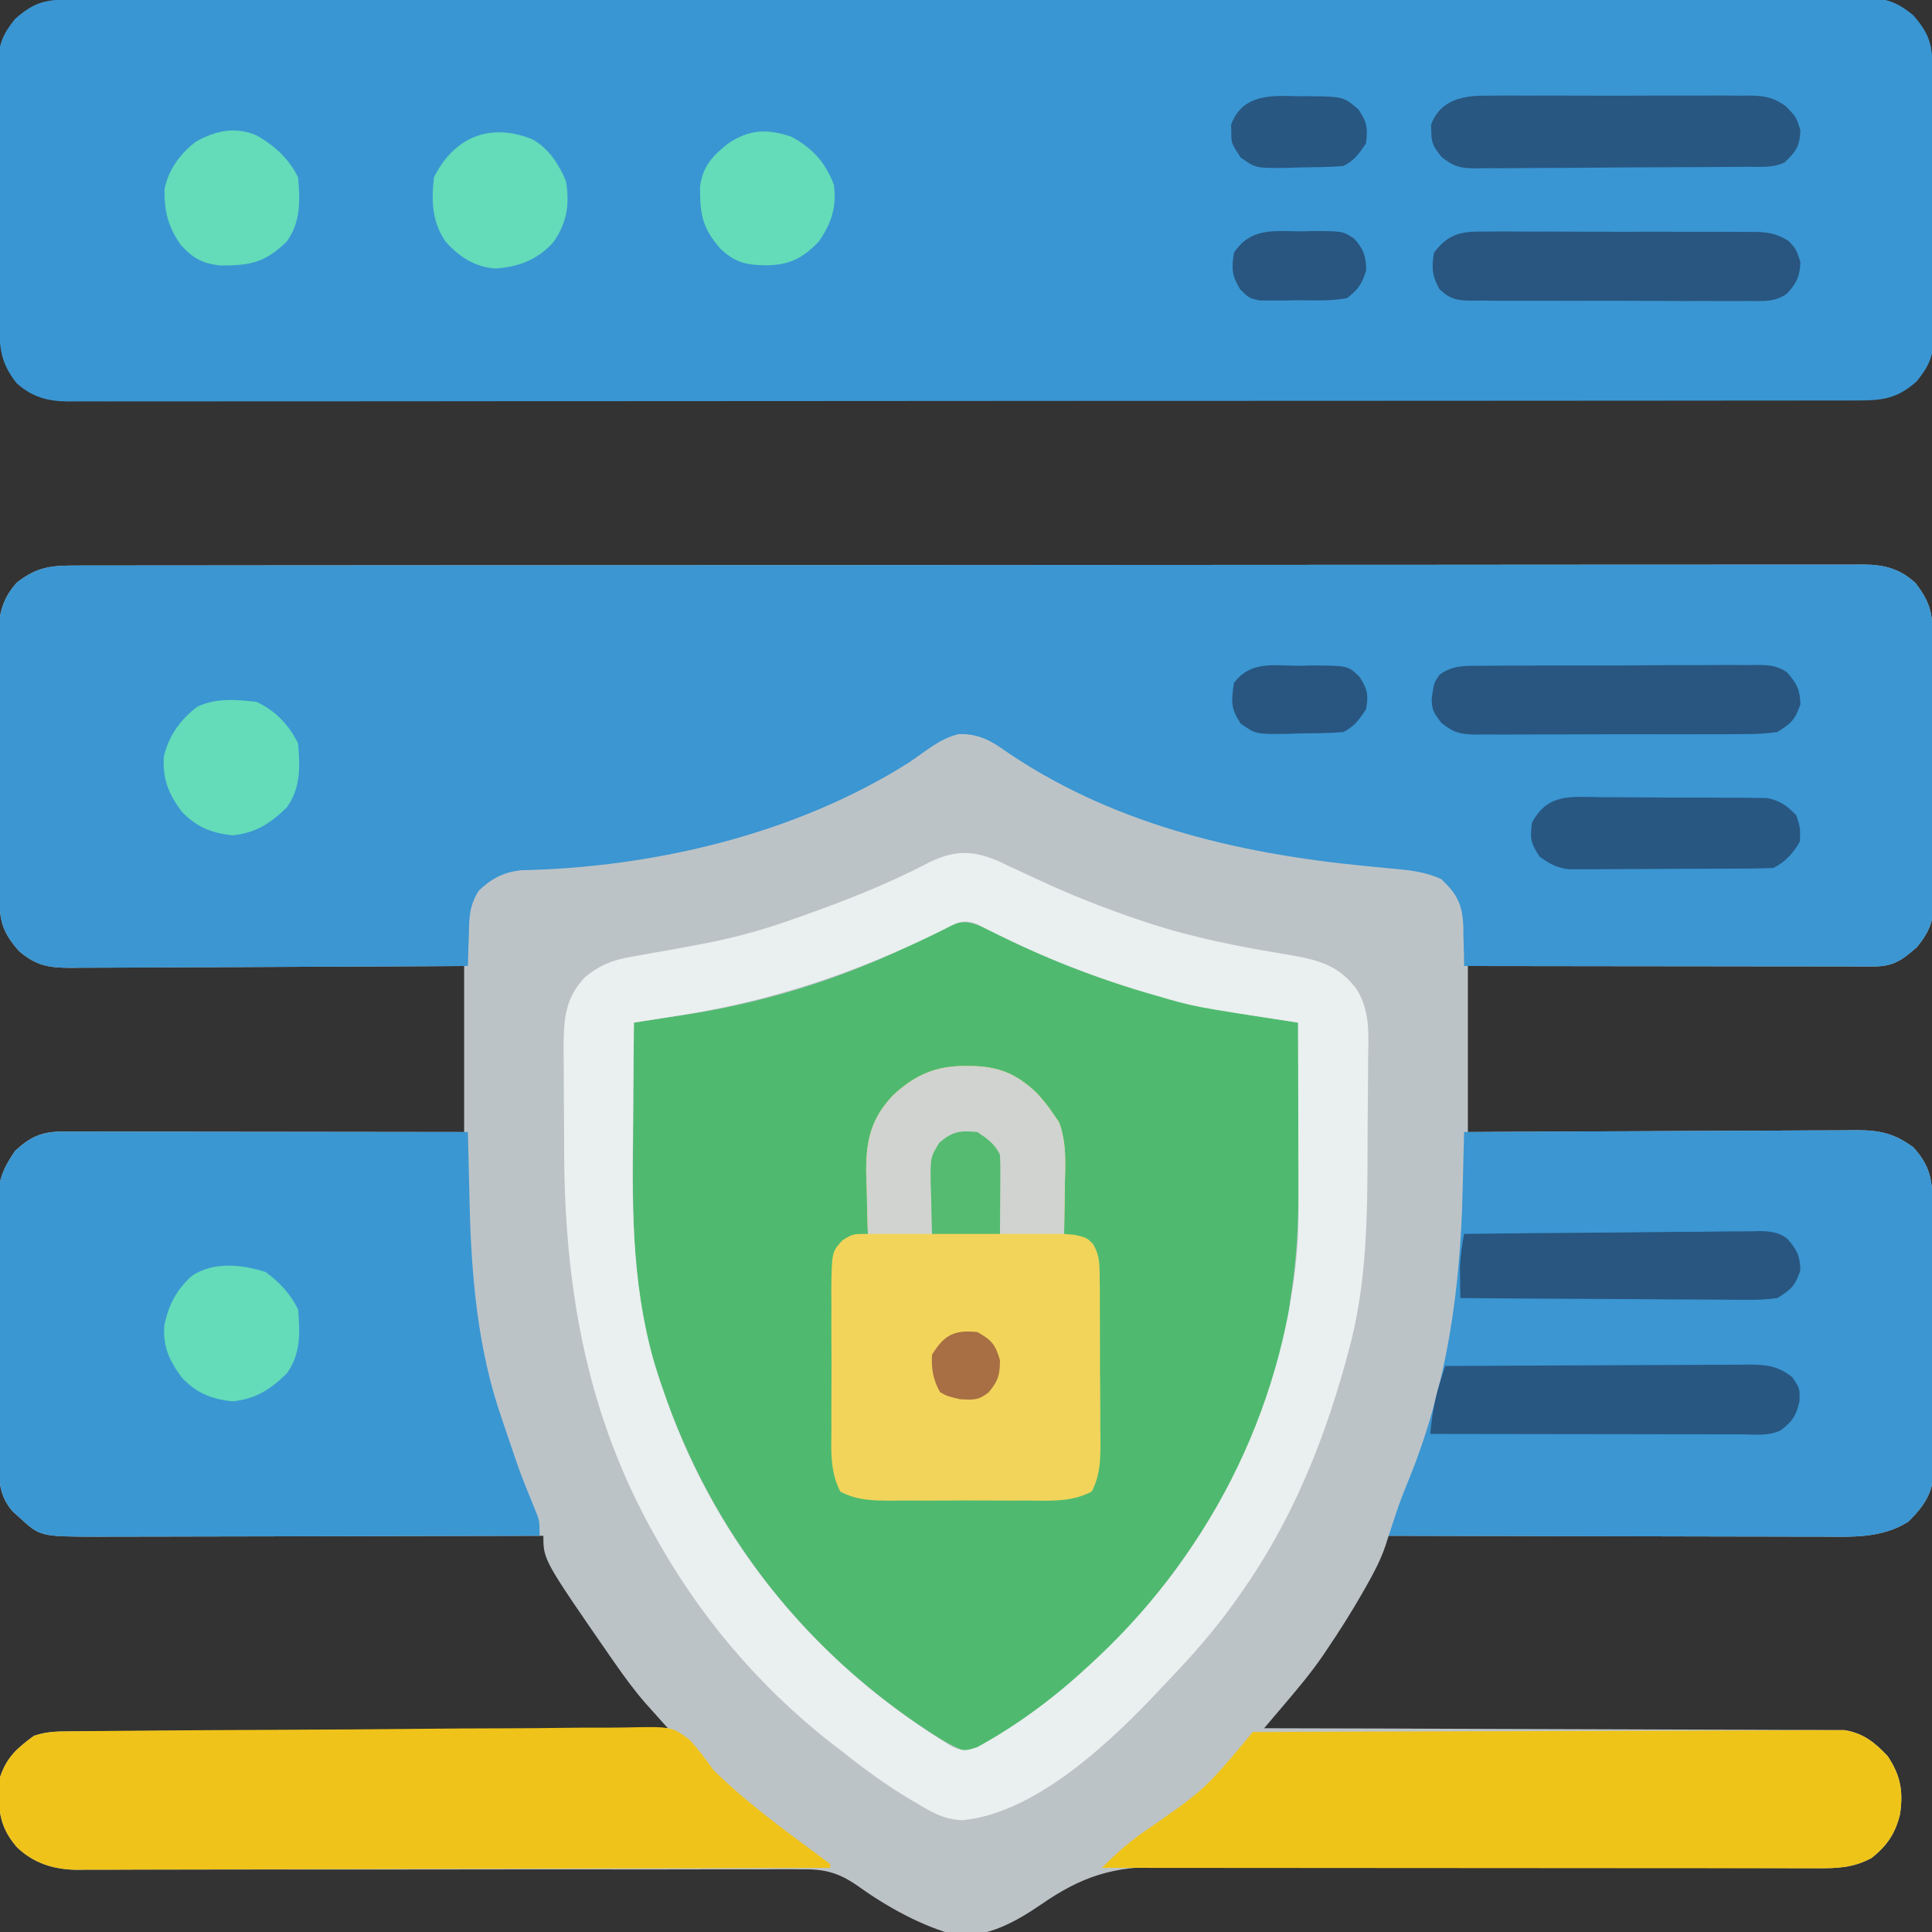 <?xml version="1.0" encoding="UTF-8"?>
<svg version="1.1" xmlns="http://www.w3.org/2000/svg" width="512" height="512">
<rect width="100%" height="100%" fill="#333333" stroke="none"/>
<path d="M0 0 C1.238 -0.003 1.238 -0.003 2.502 -0.006 C5.292 -0.012 8.083 -0.01 10.873 -0.009 C12.884 -0.012 14.896 -0.015 16.907 -0.018 C22.452 -0.026 27.998 -0.028 33.544 -0.029 C39.517 -0.03 45.491 -0.038 51.464 -0.045 C65.216 -0.059 78.968 -0.065 92.72 -0.069 C99.513 -0.072 106.307 -0.075 113.1 -0.079 C136.348 -0.092 159.596 -0.103 182.844 -0.106 C184.303 -0.106 185.763 -0.107 187.223 -0.107 C188.686 -0.107 190.149 -0.107 191.612 -0.107 C194.548 -0.108 197.484 -0.108 200.419 -0.109 C201.147 -0.109 201.875 -0.109 202.625 -0.109 C226.232 -0.113 249.839 -0.129 273.445 -0.152 C298.396 -0.177 323.346 -0.19 348.296 -0.192 C351.034 -0.192 353.771 -0.192 356.509 -0.192 C357.183 -0.192 357.857 -0.192 358.552 -0.192 C369.41 -0.193 380.268 -0.204 391.126 -0.219 C402.036 -0.233 412.945 -0.236 423.855 -0.229 C429.767 -0.225 435.68 -0.226 441.592 -0.24 C447.001 -0.252 452.41 -0.251 457.819 -0.239 C459.78 -0.237 461.74 -0.24 463.7 -0.249 C466.359 -0.26 469.017 -0.253 471.675 -0.241 C472.441 -0.248 473.208 -0.256 473.997 -0.264 C479.444 -0.21 483.633 0.897 487.671 4.667 C491.589 9.791 492.181 12.642 492.203 18.974 C492.213 20.189 492.213 20.189 492.223 21.429 C492.243 24.116 492.255 26.803 492.265 29.491 C492.269 30.408 492.273 31.326 492.277 32.271 C492.298 37.128 492.312 41.985 492.322 46.841 C492.333 51.856 492.367 56.871 492.407 61.886 C492.433 65.743 492.441 69.6 492.445 73.457 C492.45 75.305 492.461 77.153 492.48 79.002 C492.504 81.592 492.503 84.181 492.496 86.771 C492.509 87.532 492.522 88.293 492.535 89.076 C492.485 94.25 491.275 97.141 488.026 101.131 C484.07 104.617 481.777 106.258 476.534 106.252 C475.589 106.253 474.644 106.254 473.67 106.256 C472.63 106.252 471.59 106.249 470.518 106.245 C469.425 106.245 468.333 106.245 467.207 106.245 C463.582 106.245 459.956 106.237 456.331 106.229 C453.823 106.227 451.315 106.226 448.806 106.225 C442.871 106.221 436.935 106.213 430.999 106.203 C423.58 106.191 416.161 106.186 408.741 106.18 C395.503 106.17 382.265 106.152 369.026 106.131 C369.026 120.651 369.026 135.171 369.026 150.131 C372.352 150.11 375.678 150.09 379.105 150.068 C390.097 150.002 401.089 149.957 412.081 149.924 C418.746 149.903 425.41 149.875 432.074 149.83 C438.506 149.786 444.938 149.762 451.37 149.752 C453.823 149.745 456.276 149.73 458.729 149.709 C462.167 149.679 465.604 149.675 469.042 149.677 C470.561 149.656 470.561 149.656 472.111 149.634 C478.307 149.67 481.965 150.489 487.026 154.131 C491.751 159.23 492.179 163.28 492.203 169.996 C492.213 171.196 492.213 171.196 492.223 172.421 C492.243 175.071 492.255 177.72 492.265 180.37 C492.269 181.275 492.273 182.181 492.277 183.114 C492.298 187.906 492.312 192.698 492.322 197.49 C492.333 202.436 492.367 207.382 492.407 212.329 C492.433 216.135 492.441 219.941 492.445 223.748 C492.45 225.571 492.461 227.394 492.48 229.217 C492.504 231.772 492.503 234.325 492.496 236.879 C492.509 237.629 492.522 238.378 492.535 239.151 C492.472 245.494 490.157 249 485.776 253.381 C478.668 257.905 470.593 257.409 462.46 257.358 C461.22 257.359 459.98 257.359 458.703 257.359 C455.325 257.358 451.948 257.348 448.57 257.334 C445.032 257.322 441.494 257.321 437.956 257.318 C431.266 257.312 424.576 257.296 417.887 257.275 C410.266 257.253 402.646 257.242 395.026 257.232 C379.359 257.211 363.693 257.176 348.026 257.131 C347.733 258.049 347.44 258.966 347.137 259.911 C345.836 263.683 344.054 267.052 342.089 270.506 C341.499 271.545 341.499 271.545 340.897 272.605 C337.993 277.632 334.912 282.516 331.651 287.319 C331.254 287.91 330.857 288.502 330.448 289.111 C327.335 293.598 323.866 297.742 320.329 301.894 C319.818 302.495 319.308 303.096 318.782 303.716 C317.531 305.189 316.279 306.66 315.026 308.131 C316.232 308.134 316.232 308.134 317.462 308.136 C337.017 308.173 356.571 308.232 376.126 308.315 C385.583 308.355 395.039 308.388 404.496 308.402 C412.739 308.415 420.981 308.442 429.224 308.486 C433.588 308.509 437.952 308.524 442.316 308.523 C446.425 308.523 450.534 308.54 454.643 308.573 C456.149 308.581 457.656 308.583 459.163 308.577 C461.224 308.571 463.284 308.589 465.344 308.612 C466.497 308.616 467.649 308.62 468.836 308.624 C473.791 309.412 476.884 311.926 480.276 315.506 C483.708 320.654 484.444 324.862 483.561 330.889 C482.356 335.941 480.151 339.241 476.026 342.506 C471.036 345.209 466.747 345.266 461.143 345.222 C460.343 345.22 459.543 345.218 458.719 345.216 C456.035 345.208 453.35 345.193 450.666 345.178 C448.743 345.171 446.819 345.165 444.895 345.159 C440.748 345.147 436.601 345.132 432.454 345.117 C425.884 345.094 419.313 345.088 412.743 345.087 C411.078 345.087 411.078 345.087 409.379 345.087 C404.799 345.086 400.219 345.086 395.639 345.087 C382.654 345.086 369.669 345.07 356.684 345.005 C346.366 344.953 336.049 344.937 325.732 344.962 C320.277 344.974 314.824 344.968 309.37 344.919 C304.227 344.874 299.086 344.876 293.943 344.912 C292.069 344.917 290.194 344.906 288.319 344.875 C275.136 344.674 266.647 347.378 255.807 354.92 C249.107 359.48 241.939 363.449 233.64 363.053 C224.49 360.719 214.979 355.425 207.326 349.905 C202.197 346.336 198.441 345.412 192.26 345.519 C191.413 345.514 190.567 345.508 189.695 345.502 C186.877 345.49 184.061 345.513 181.243 345.535 C179.216 345.534 177.188 345.529 175.16 345.523 C170.803 345.514 166.447 345.521 162.089 345.54 C155.198 345.569 148.306 345.561 141.414 345.548 C128.028 345.527 114.643 345.543 101.258 345.563 C84.22 345.589 67.182 345.601 50.144 345.573 C43.295 345.564 36.446 345.574 29.598 345.599 C25.335 345.612 21.073 345.607 16.81 345.599 C14.836 345.598 12.863 345.605 10.889 345.618 C8.19 345.636 5.492 345.629 2.793 345.617 C2.016 345.628 1.24 345.639 0.44 345.651 C-5.674 345.581 -11.063 343.951 -15.541 339.613 C-20.639 333.635 -20.514 328.771 -19.974 321.131 C-18.24 315.833 -15.362 313.331 -10.974 310.131 C-7.566 308.995 -4.944 308.992 -1.349 308.973 C-0.673 308.968 0.004 308.963 0.701 308.958 C2.972 308.943 5.242 308.935 7.513 308.926 C9.139 308.917 10.765 308.907 12.392 308.896 C16.811 308.869 21.23 308.848 25.649 308.828 C30.265 308.806 34.882 308.779 39.498 308.752 C48.242 308.702 56.986 308.657 65.731 308.614 C75.684 308.565 85.638 308.51 95.592 308.454 C116.07 308.341 136.548 308.234 157.026 308.131 C156.213 307.227 156.213 307.227 155.384 306.303 C154.669 305.504 153.954 304.705 153.217 303.881 C152.51 303.093 151.803 302.304 151.075 301.491 C148.206 298.187 145.65 294.719 143.151 291.131 C142.647 290.413 142.143 289.695 141.624 288.954 C124.026 263.504 124.026 263.504 124.026 257.131 C123.379 257.133 122.732 257.135 122.065 257.137 C106.298 257.181 90.532 257.214 74.765 257.235 C67.14 257.245 59.515 257.259 51.89 257.282 C45.242 257.302 38.594 257.315 31.946 257.32 C28.428 257.322 24.91 257.328 21.392 257.343 C17.459 257.359 13.526 257.359 9.593 257.358 C7.855 257.369 7.855 257.369 6.081 257.38 C-9.343 257.341 -9.343 257.341 -14.849 252.256 C-15.403 251.764 -15.957 251.272 -16.528 250.764 C-20.221 246.592 -20.271 242.555 -20.264 237.169 C-20.271 236.37 -20.278 235.571 -20.285 234.748 C-20.304 232.109 -20.307 229.47 -20.31 226.831 C-20.316 224.992 -20.323 223.154 -20.33 221.315 C-20.342 217.461 -20.345 213.607 -20.344 209.753 C-20.344 204.823 -20.371 199.894 -20.406 194.965 C-20.428 191.167 -20.432 187.369 -20.431 183.571 C-20.433 181.754 -20.442 179.937 -20.458 178.121 C-20.477 175.574 -20.472 173.028 -20.46 170.482 C-20.471 169.737 -20.482 168.992 -20.494 168.225 C-20.427 162.661 -19.029 159.617 -15.974 155.131 C-11.909 151.365 -8.896 150.005 -3.399 150.011 C-2.461 150.01 -1.523 150.008 -0.556 150.007 C0.985 150.012 0.985 150.012 2.556 150.018 C4.181 150.018 4.181 150.018 5.838 150.017 C9.426 150.018 13.013 150.026 16.601 150.034 C19.085 150.036 21.569 150.037 24.054 150.038 C29.929 150.041 35.804 150.049 41.68 150.059 C49.025 150.072 56.37 150.077 63.716 150.083 C76.819 150.093 89.923 150.111 103.026 150.131 C103.026 135.611 103.026 121.091 103.026 106.131 C97.984 106.163 97.984 106.163 92.84 106.195 C81.736 106.261 70.632 106.305 59.528 106.339 C52.796 106.359 46.063 106.387 39.331 106.433 C32.834 106.477 26.337 106.501 19.84 106.511 C17.361 106.518 14.882 106.533 12.403 106.554 C8.931 106.583 5.46 106.587 1.989 106.586 C0.45 106.607 0.45 106.607 -1.119 106.629 C-7.077 106.595 -10.427 106.079 -14.974 102.131 C-19.456 97.043 -20.125 94.014 -20.135 87.38 C-20.142 86.18 -20.142 86.18 -20.15 84.956 C-20.164 82.301 -20.171 79.646 -20.177 76.991 C-20.183 75.147 -20.188 73.304 -20.194 71.46 C-20.205 67.589 -20.21 63.719 -20.214 59.849 C-20.219 54.894 -20.243 49.94 -20.272 44.986 C-20.291 41.175 -20.296 37.365 -20.297 33.554 C-20.3 31.728 -20.308 29.902 -20.321 28.076 C-20.339 25.517 -20.337 22.959 -20.33 20.4 C-20.339 19.649 -20.349 18.897 -20.358 18.123 C-20.315 12.69 -19.179 8.55 -15.474 4.487 C-10.219 0.395 -6.464 -0.015 0 0 Z " fill="#BCC3C7" transform="translate(19.974,149.869)"/>
<path d="M0 0 C0.828 -0.002 1.656 -0.005 2.509 -0.007 C5.313 -0.014 8.117 -0.013 10.921 -0.013 C12.939 -0.016 14.958 -0.02 16.976 -0.024 C22.547 -0.034 28.118 -0.038 33.688 -0.04 C39.687 -0.044 45.686 -0.054 51.685 -0.063 C65.498 -0.082 79.311 -0.092 93.123 -0.1 C99.947 -0.104 106.77 -0.11 113.593 -0.115 C136.94 -0.133 160.288 -0.148 183.636 -0.155 C185.102 -0.156 186.568 -0.156 188.034 -0.157 C189.125 -0.157 189.125 -0.157 190.238 -0.157 C193.922 -0.159 197.606 -0.16 201.29 -0.161 C202.387 -0.161 202.387 -0.161 203.506 -0.162 C227.216 -0.17 250.927 -0.193 274.637 -0.226 C299.694 -0.26 324.752 -0.28 349.809 -0.283 C352.558 -0.283 355.308 -0.284 358.058 -0.284 C359.073 -0.284 359.073 -0.284 360.109 -0.285 C371.015 -0.287 381.921 -0.303 392.826 -0.323 C403.784 -0.343 414.742 -0.348 425.699 -0.339 C431.638 -0.335 437.577 -0.337 443.516 -0.356 C448.949 -0.374 454.382 -0.373 459.815 -0.357 C461.784 -0.355 463.753 -0.359 465.722 -0.371 C468.393 -0.386 471.062 -0.377 473.733 -0.361 C474.503 -0.371 475.273 -0.381 476.066 -0.392 C481.231 -0.325 484.132 0.89 488.118 4.134 C492.622 9.247 493.272 12.311 493.295 18.977 C493.305 20.192 493.305 20.192 493.315 21.431 C493.335 24.119 493.346 26.806 493.356 29.494 C493.361 30.411 493.365 31.328 493.369 32.274 C493.39 37.13 493.404 41.987 493.413 46.844 C493.424 51.859 493.459 56.874 493.498 61.888 C493.525 65.745 493.533 69.602 493.537 73.46 C493.541 75.308 493.553 77.156 493.572 79.005 C493.596 81.595 493.595 84.184 493.588 86.774 C493.601 87.535 493.614 88.295 493.627 89.079 C493.576 94.253 492.363 97.141 489.118 101.134 C483.905 105.839 479.949 106.281 473.144 106.266 C471.906 106.269 471.906 106.269 470.643 106.272 C467.852 106.278 465.062 106.276 462.271 106.275 C460.26 106.277 458.249 106.28 456.238 106.284 C450.692 106.292 445.147 106.294 439.601 106.294 C433.627 106.296 427.654 106.304 421.68 106.31 C407.928 106.325 394.177 106.331 380.425 106.335 C373.631 106.337 366.838 106.341 360.044 106.345 C336.797 106.358 313.549 106.368 290.301 106.372 C288.841 106.372 287.381 106.372 285.922 106.372 C284.458 106.373 282.995 106.373 281.532 106.373 C278.596 106.374 275.661 106.374 272.725 106.374 C271.997 106.375 271.27 106.375 270.52 106.375 C246.913 106.378 223.306 106.394 199.699 106.418 C174.749 106.442 149.799 106.456 124.849 106.457 C122.111 106.457 119.373 106.458 116.635 106.458 C115.961 106.458 115.287 106.458 114.593 106.458 C103.734 106.459 92.876 106.47 82.018 106.485 C71.109 106.499 60.199 106.502 49.29 106.494 C43.377 106.49 37.465 106.491 31.552 106.505 C26.143 106.518 20.734 106.517 15.325 106.505 C13.365 106.503 11.405 106.506 9.444 106.515 C6.786 106.526 4.128 106.518 1.469 106.506 C0.703 106.514 -0.063 106.521 -0.853 106.529 C-6.299 106.476 -10.452 105.35 -14.526 101.634 C-18.582 96.425 -19.036 92.681 -19.059 86.27 C-19.065 85.469 -19.072 84.669 -19.079 83.844 C-19.098 81.195 -19.11 78.545 -19.12 75.896 C-19.124 74.99 -19.128 74.085 -19.132 73.152 C-19.153 68.36 -19.168 63.568 -19.177 58.776 C-19.188 53.83 -19.222 48.883 -19.262 43.937 C-19.288 40.131 -19.297 36.324 -19.3 32.518 C-19.305 30.695 -19.317 28.871 -19.335 27.048 C-19.36 24.494 -19.359 21.941 -19.352 19.387 C-19.365 18.637 -19.377 17.887 -19.391 17.115 C-19.34 11.973 -18.104 9.102 -14.882 5.134 C-9.745 0.609 -6.694 -0.013 0 0 Z " fill="#3A96D2" transform="translate(18.882,-0.134)"/>
<path d="M0 0 C1.238 -0.003 1.238 -0.003 2.502 -0.006 C5.292 -0.012 8.083 -0.01 10.873 -0.009 C12.884 -0.012 14.896 -0.015 16.907 -0.018 C22.452 -0.026 27.998 -0.028 33.544 -0.029 C39.517 -0.03 45.491 -0.038 51.464 -0.045 C65.216 -0.059 78.968 -0.065 92.72 -0.069 C99.513 -0.072 106.307 -0.075 113.1 -0.079 C136.348 -0.092 159.596 -0.103 182.844 -0.106 C184.303 -0.106 185.763 -0.107 187.223 -0.107 C188.686 -0.107 190.149 -0.107 191.612 -0.107 C194.548 -0.108 197.484 -0.108 200.419 -0.109 C201.147 -0.109 201.875 -0.109 202.625 -0.109 C226.232 -0.113 249.839 -0.129 273.445 -0.152 C298.396 -0.177 323.346 -0.19 348.296 -0.192 C351.034 -0.192 353.771 -0.192 356.509 -0.192 C357.183 -0.192 357.857 -0.192 358.552 -0.192 C369.41 -0.193 380.268 -0.204 391.126 -0.219 C402.036 -0.233 412.945 -0.236 423.855 -0.229 C429.767 -0.225 435.68 -0.226 441.592 -0.24 C447.001 -0.252 452.41 -0.251 457.819 -0.239 C459.78 -0.237 461.74 -0.24 463.7 -0.249 C466.359 -0.26 469.017 -0.253 471.675 -0.241 C472.441 -0.248 473.208 -0.256 473.997 -0.264 C479.444 -0.21 483.633 0.897 487.671 4.667 C491.589 9.791 492.181 12.642 492.203 18.974 C492.213 20.189 492.213 20.189 492.223 21.429 C492.243 24.116 492.255 26.803 492.265 29.491 C492.269 30.408 492.273 31.326 492.277 32.271 C492.298 37.128 492.312 41.985 492.322 46.841 C492.333 51.856 492.367 56.871 492.407 61.886 C492.433 65.743 492.441 69.6 492.445 73.457 C492.45 75.305 492.461 77.153 492.48 79.002 C492.504 81.592 492.503 84.181 492.496 86.771 C492.509 87.532 492.522 88.293 492.535 89.076 C492.485 94.25 491.275 97.141 488.026 101.131 C484.052 104.632 481.761 106.258 476.496 106.252 C475.542 106.253 474.589 106.254 473.606 106.256 C472.032 106.25 472.032 106.25 470.426 106.245 C469.324 106.245 468.221 106.245 467.085 106.245 C463.428 106.245 459.77 106.237 456.112 106.229 C453.582 106.227 451.051 106.226 448.52 106.225 C442.532 106.221 436.543 106.213 430.554 106.203 C423.737 106.192 416.919 106.187 410.102 106.182 C396.077 106.171 382.052 106.154 368.026 106.131 C368.012 104.974 367.998 103.816 367.983 102.624 C367.936 101.085 367.888 99.545 367.839 98.006 C367.833 97.246 367.827 96.485 367.821 95.702 C367.595 89.859 366.253 87.199 362.026 83.131 C357.637 81.09 353.272 80.707 348.479 80.272 C346.992 80.129 345.505 79.984 344.019 79.839 C343.245 79.765 342.471 79.691 341.674 79.615 C307.347 76.269 273.569 68.212 245.003 48.135 C241.489 45.77 238.433 44.591 234.155 44.663 C229.244 45.744 225.132 49.363 221.026 52.131 C190.938 71.187 153.348 80.041 117.944 80.76 C113.341 81.346 110.222 82.976 106.894 86.192 C104.383 90.143 104.361 93.353 104.276 97.944 C104.247 98.732 104.217 99.52 104.186 100.333 C104.116 102.265 104.069 104.198 104.026 106.131 C89.397 106.225 74.767 106.295 60.137 106.339 C53.344 106.359 46.551 106.387 39.758 106.433 C33.203 106.477 26.648 106.501 20.092 106.511 C17.591 106.518 15.089 106.533 12.588 106.554 C9.085 106.583 5.583 106.587 2.081 106.586 C1.045 106.6 0.01 106.614 -1.056 106.629 C-7.035 106.595 -10.414 106.1 -14.974 102.131 C-19.456 97.043 -20.125 94.014 -20.135 87.38 C-20.142 86.18 -20.142 86.18 -20.15 84.956 C-20.164 82.301 -20.171 79.646 -20.177 76.991 C-20.183 75.147 -20.188 73.304 -20.194 71.46 C-20.205 67.589 -20.21 63.719 -20.214 59.849 C-20.219 54.894 -20.243 49.94 -20.272 44.986 C-20.291 41.175 -20.296 37.365 -20.297 33.554 C-20.3 31.728 -20.308 29.902 -20.321 28.076 C-20.339 25.517 -20.337 22.959 -20.33 20.4 C-20.339 19.649 -20.349 18.897 -20.358 18.123 C-20.315 12.69 -19.179 8.55 -15.474 4.487 C-10.219 0.395 -6.464 -0.015 0 0 Z " fill="#3B96D2" transform="translate(19.974,149.869)"/>
<path d="M0 0 C1.748 0.824 1.748 0.824 3.531 1.664 C4.165 1.978 4.799 2.291 5.453 2.614 C26.294 12.906 48.179 19.593 71.105 23.141 C72.828 23.412 72.828 23.412 74.586 23.688 C77.39 24.128 80.195 24.566 83 25 C83.051 32.825 83.086 40.649 83.11 48.474 C83.119 51.129 83.133 53.785 83.151 56.44 C83.241 70.456 83.296 84.148 81 98 C80.767 99.895 80.538 101.791 80.312 103.688 C76.268 126.679 65.468 149.131 52 168 C51.575 168.6 51.151 169.199 50.713 169.817 C39.856 184.925 26.266 198.382 11 209 C10.395 209.428 9.789 209.857 9.166 210.298 C7.291 211.616 5.4 212.907 3.5 214.188 C2.924 214.587 2.348 214.987 1.755 215.398 C-0.738 217.022 -2.493 218.004 -5.504 217.98 C-8.73 216.713 -11.561 215.031 -14.438 213.125 C-15.049 212.723 -15.66 212.321 -16.29 211.906 C-50.434 189.088 -74.466 156.723 -86.812 117.625 C-87.091 116.766 -87.369 115.906 -87.655 115.021 C-93.435 95.781 -93.4 76.241 -93.206 56.349 C-93.175 52.802 -93.161 49.255 -93.146 45.707 C-93.115 38.805 -93.064 31.902 -93 25 C-92.299 24.893 -91.597 24.786 -90.875 24.676 C-87.638 24.18 -84.403 23.676 -81.168 23.172 C-79.514 22.92 -79.514 22.92 -77.826 22.664 C-55.2 19.113 -32.338 11.472 -12.164 0.618 C-7.373 -1.839 -5.068 -2.534 0 0 Z " fill="#4FBA6F" transform="translate(261,246)"/>
<path d="M0 0 C14.482 -0.094 28.964 -0.164 43.446 -0.207 C50.171 -0.228 56.896 -0.256 63.62 -0.302 C70.111 -0.345 76.601 -0.369 83.091 -0.38 C85.567 -0.387 88.043 -0.401 90.518 -0.423 C93.987 -0.452 97.455 -0.456 100.924 -0.454 C101.946 -0.468 102.968 -0.483 104.021 -0.498 C110.241 -0.462 113.922 0.338 119 4 C123.725 9.098 124.153 13.148 124.177 19.865 C124.184 20.665 124.19 21.465 124.197 22.29 C124.217 24.939 124.228 27.589 124.238 30.238 C124.242 31.144 124.246 32.049 124.251 32.982 C124.271 37.774 124.286 42.566 124.295 47.358 C124.306 52.305 124.341 57.251 124.38 62.197 C124.406 66.004 124.415 69.81 124.418 73.616 C124.423 75.44 124.435 77.263 124.453 79.086 C124.478 81.64 124.477 84.193 124.47 86.747 C124.489 87.872 124.489 87.872 124.509 89.02 C124.446 95.363 122.131 98.869 117.75 103.25 C110.642 107.773 102.566 107.278 94.434 107.227 C93.194 107.227 91.954 107.228 90.676 107.228 C87.299 107.227 83.921 107.217 80.544 107.203 C77.006 107.19 73.468 107.189 69.93 107.187 C63.24 107.181 56.55 107.164 49.86 107.144 C42.24 107.122 34.62 107.111 26.999 107.101 C11.333 107.08 -4.334 107.045 -20 107 C-19.536 105.587 -19.07 104.174 -18.603 102.761 C-18.344 101.975 -18.084 101.188 -17.817 100.377 C-16.811 97.45 -15.668 94.593 -14.501 91.727 C-4.553 67.148 -0.991 41.928 -0.391 15.535 C-0.351 14.016 -0.311 12.496 -0.27 10.977 C-0.173 7.318 -0.084 3.659 0 0 Z " fill="#3B96D2" transform="translate(388,300)"/>
<path d="M0 0 C0.947 -0.001 1.893 -0.003 2.868 -0.004 C3.905 -0.001 4.941 0.003 6.009 0.007 C7.102 0.007 8.195 0.006 9.321 0.006 C12.941 0.007 16.56 0.015 20.18 0.023 C22.687 0.024 25.194 0.026 27.701 0.027 C33.629 0.03 39.558 0.038 45.486 0.048 C52.898 0.061 60.31 0.066 67.721 0.071 C80.943 0.082 94.165 0.099 107.387 0.12 C107.408 1.07 107.429 2.02 107.45 2.999 C107.531 6.603 107.622 10.206 107.715 13.809 C107.754 15.354 107.79 16.899 107.823 18.443 C108.248 37.874 109.922 57.668 116.387 76.12 C116.956 77.796 117.523 79.472 118.09 81.148 C121.296 90.674 121.296 90.674 125.102 99.968 C126.387 103.12 126.387 103.12 126.387 107.12 C110.097 107.167 93.807 107.202 77.517 107.224 C69.952 107.234 62.388 107.248 54.824 107.271 C48.229 107.291 41.633 107.304 35.038 107.308 C31.548 107.311 28.058 107.317 24.568 107.332 C20.666 107.348 16.764 107.348 12.862 107.347 C11.712 107.354 10.563 107.362 9.379 107.369 C-5.982 107.33 -5.982 107.33 -11.488 102.245 C-12.042 101.753 -12.596 101.26 -13.167 100.753 C-16.86 96.581 -16.91 92.544 -16.903 87.158 C-16.91 86.359 -16.917 85.56 -16.924 84.737 C-16.943 82.098 -16.947 79.459 -16.949 76.819 C-16.955 74.981 -16.962 73.143 -16.969 71.304 C-16.981 67.45 -16.985 63.596 -16.983 59.742 C-16.983 54.812 -17.01 49.883 -17.045 44.953 C-17.067 41.156 -17.071 37.358 -17.07 33.56 C-17.072 31.743 -17.081 29.926 -17.097 28.109 C-17.116 25.563 -17.111 23.017 -17.099 20.471 C-17.11 19.726 -17.121 18.981 -17.133 18.214 C-17.066 12.649 -15.668 9.605 -12.613 5.12 C-8.534 1.34 -5.515 -0.006 0 0 Z " fill="#3B97D2" transform="translate(16.613,299.88)"/>
<path d="M0 0 C0.746 0.358 1.492 0.717 2.26 1.086 C3.87 1.827 5.479 2.568 7.089 3.308 C7.876 3.676 8.663 4.043 9.473 4.422 C18.274 8.531 27.123 12.056 36.323 15.148 C37.17 15.434 38.016 15.719 38.889 16.014 C51.107 20.031 63.48 22.427 76.159 24.478 C83.888 25.823 89.523 27.154 94.319 33.75 C97.844 39.553 97.359 45.567 97.257 52.172 C97.252 53.507 97.25 54.843 97.25 56.178 C97.243 58.974 97.221 61.769 97.185 64.565 C97.14 68.092 97.125 71.619 97.121 75.147 C97.093 93.685 96.984 112.042 91.948 130.023 C91.683 130.994 91.419 131.964 91.146 132.964 C85.152 154.526 76.651 175.098 63.698 193.461 C62.98 194.483 62.262 195.505 61.522 196.558 C56.511 203.456 51.011 209.812 45.126 215.965 C44.183 216.953 43.245 217.946 42.313 218.945 C29.46 232.695 9.344 251.968 -10.193 253.832 C-14.847 253.698 -18.137 251.902 -22.052 249.523 C-22.744 249.117 -23.437 248.711 -24.15 248.293 C-30.561 244.459 -36.469 240.127 -42.302 235.461 C-43.582 234.486 -43.582 234.486 -44.888 233.492 C-64.414 218.246 -80.452 199.173 -92.302 177.461 C-92.646 176.834 -92.989 176.207 -93.344 175.561 C-110.553 143.734 -115.87 110.383 -115.803 74.62 C-115.797 70.915 -115.828 67.211 -115.868 63.506 C-115.894 60.615 -115.897 57.724 -115.893 54.833 C-115.896 52.81 -115.92 50.787 -115.945 48.764 C-115.89 41.449 -115.501 35.922 -110.302 30.461 C-106.21 27.055 -102.739 25.825 -97.532 24.933 C-96.24 24.702 -94.948 24.47 -93.617 24.231 C-92.943 24.116 -92.269 24.001 -91.574 23.882 C-88.052 23.276 -84.541 22.614 -81.029 21.953 C-80.344 21.824 -79.659 21.696 -78.953 21.563 C-71.185 20.088 -63.755 18.079 -56.302 15.461 C-55.405 15.148 -54.508 14.835 -53.584 14.512 C-41.889 10.382 -30.458 5.952 -19.453 0.204 C-12.353 -3.39 -7.21 -3.318 0 0 Z M-16.013 18.204 C-38.189 29.175 -60.971 36.81 -85.4 40.597 C-86.549 40.778 -87.698 40.959 -88.882 41.146 C-91.688 41.587 -94.495 42.025 -97.302 42.461 C-97.396 49.999 -97.467 57.538 -97.509 65.077 C-97.53 68.581 -97.558 72.085 -97.604 75.588 C-97.885 97.486 -97.086 119.069 -89.552 139.898 C-89.208 140.885 -88.863 141.872 -88.509 142.888 C-74.676 181.611 -47.995 213.335 -12.755 234.449 C-9.899 235.627 -9.157 235.403 -6.302 234.461 C4.769 228.391 14.49 221.061 23.698 212.461 C24.316 211.887 24.933 211.313 25.57 210.722 C56.535 181.653 75.884 141.974 78.698 99.461 C78.821 94.945 78.815 90.434 78.796 85.918 C78.794 84.668 78.793 83.419 78.791 82.131 C78.787 78.848 78.778 75.565 78.767 72.282 C78.756 68.917 78.752 65.551 78.747 62.185 C78.736 55.61 78.719 49.036 78.698 42.461 C78.006 42.356 77.314 42.251 76.601 42.143 C51.027 38.24 51.027 38.24 41.198 35.336 C40.192 35.046 39.187 34.757 38.15 34.459 C22.936 29.923 8.186 23.922 -5.893 16.6 C-10.072 14.624 -12.019 16.227 -16.013 18.204 Z " fill="#EAEFEF" transform="translate(265.302,228.539)"/>
<path d="M0 0 C0.682 -0.008 1.364 -0.016 2.067 -0.024 C4.359 -0.049 6.65 -0.067 8.941 -0.085 C10.582 -0.101 12.223 -0.117 13.864 -0.134 C28.848 -0.278 43.832 -0.354 58.815 -0.413 C69.889 -0.457 80.961 -0.534 92.034 -0.654 C99.822 -0.736 107.61 -0.779 115.4 -0.794 C120.05 -0.804 124.699 -0.831 129.349 -0.9 C133.728 -0.965 138.104 -0.981 142.483 -0.962 C144.086 -0.963 145.688 -0.981 147.29 -1.018 C159.383 -1.282 159.383 -1.282 164.205 2.372 C166.462 4.874 168.383 7.437 170.322 10.188 C178.745 18.539 188.725 25.839 198.259 32.875 C199.775 34.02 199.775 34.02 201.322 35.188 C201.322 35.518 201.322 35.848 201.322 36.188 C174.601 36.281 147.88 36.352 121.159 36.395 C108.752 36.415 96.345 36.444 83.938 36.489 C73.124 36.529 62.31 36.555 51.495 36.564 C45.77 36.569 40.044 36.581 34.318 36.61 C28.927 36.638 23.536 36.646 18.145 36.64 C16.169 36.641 14.192 36.649 12.215 36.664 C9.511 36.684 6.808 36.679 4.104 36.669 C3.326 36.68 2.548 36.692 1.746 36.704 C-4.373 36.637 -9.763 35.012 -14.245 30.669 C-19.344 24.691 -19.219 19.827 -18.678 12.188 C-16.944 6.889 -14.066 4.387 -9.678 1.188 C-6.262 0.049 -3.604 0.036 0 0 Z " fill="#EFC319" transform="translate(18.678,458.812)"/>
<path d="M0 0 C1.058 0.009 1.058 0.009 2.138 0.017 C9.326 0.263 13.821 2.297 18.953 7.18 C20.53 8.902 21.895 10.554 23.188 12.5 C23.733 13.288 24.278 14.075 24.84 14.887 C26.926 20.48 26.5 25.963 26.375 31.875 C26.355 33.695 26.355 33.695 26.334 35.551 C26.299 38.534 26.249 41.517 26.188 44.5 C27.116 44.583 28.044 44.665 29 44.75 C32.188 45.5 32.188 45.5 33.86 47.179 C35.526 50.092 35.58 52.034 35.607 55.383 C35.631 57.16 35.631 57.16 35.656 58.973 C35.656 60.249 35.656 61.525 35.656 62.84 C35.668 64.811 35.668 64.811 35.679 66.822 C35.693 69.602 35.694 72.382 35.688 75.162 C35.683 78.718 35.713 82.272 35.754 85.828 C35.786 89.227 35.781 92.627 35.781 96.027 C35.798 97.301 35.814 98.575 35.831 99.888 C35.793 104.779 35.745 108.416 33.49 112.801 C28.095 115.577 22.729 115.212 16.75 115.164 C14.781 115.171 14.781 115.171 12.772 115.179 C9.998 115.186 7.224 115.175 4.45 115.152 C0.902 115.123 -2.644 115.14 -6.192 115.17 C-9.586 115.192 -12.98 115.176 -16.375 115.164 C-18.281 115.179 -18.281 115.179 -20.226 115.195 C-25.106 115.13 -28.74 115.053 -33.111 112.798 C-35.893 107.406 -35.524 102.04 -35.477 96.062 C-35.481 94.75 -35.486 93.437 -35.491 92.084 C-35.498 89.31 -35.488 86.537 -35.464 83.763 C-35.436 80.215 -35.452 76.669 -35.482 73.121 C-35.505 69.726 -35.489 66.332 -35.477 62.938 C-35.487 61.667 -35.497 60.396 -35.507 59.086 C-35.377 49.295 -35.377 49.295 -32.521 46.16 C-29.812 44.5 -29.812 44.5 -25.812 44.5 C-25.839 43.76 -25.865 43.019 -25.892 42.256 C-25.997 38.858 -26.061 35.461 -26.125 32.062 C-26.188 30.315 -26.188 30.315 -26.252 28.533 C-26.372 19.997 -25.072 13.902 -19.027 7.655 C-13.371 2.417 -7.771 -0.073 0 0 Z " fill="#F2D45B" transform="translate(255.812,282.5)"/>
<path d="M0 0 C20.758 -0.093 41.515 -0.164 62.273 -0.207 C71.912 -0.228 81.55 -0.256 91.188 -0.302 C99.589 -0.342 107.989 -0.367 116.39 -0.376 C120.838 -0.382 125.286 -0.394 129.734 -0.423 C133.922 -0.45 138.109 -0.458 142.297 -0.452 C143.833 -0.454 145.369 -0.461 146.905 -0.477 C149.005 -0.497 151.104 -0.492 153.204 -0.481 C154.966 -0.487 154.966 -0.487 156.763 -0.492 C161.758 0.267 164.836 2.771 168.25 6.375 C171.682 11.522 172.418 15.731 171.535 21.758 C170.329 26.81 168.124 30.11 164 33.375 C158.996 36.086 154.66 36.142 149.04 36.12 C148.232 36.121 147.424 36.122 146.592 36.123 C143.882 36.124 141.172 36.119 138.462 36.114 C136.52 36.113 134.579 36.113 132.638 36.114 C127.363 36.114 122.089 36.108 116.814 36.101 C111.304 36.095 105.793 36.095 100.282 36.093 C89.845 36.09 79.409 36.082 68.972 36.072 C57.09 36.061 45.209 36.055 33.327 36.05 C8.885 36.04 -15.558 36.022 -40 36 C-36.681 32.629 -33.403 29.702 -29.562 26.938 C-12.72 15.298 -12.72 15.298 0 0 Z " fill="#EFC419" transform="translate(332,459)"/>
<path d="M0 0 C11.257 -0.07 22.514 -0.123 33.771 -0.155 C38.998 -0.171 44.225 -0.192 49.452 -0.226 C54.497 -0.259 59.541 -0.277 64.586 -0.285 C66.51 -0.29 68.435 -0.301 70.359 -0.317 C73.055 -0.339 75.75 -0.342 78.446 -0.341 C79.242 -0.351 80.037 -0.362 80.857 -0.373 C85.422 -0.348 88.396 0.127 92 3 C94 6 94 6 93.875 9.438 C92.93 13.284 92.06 14.589 89 17 C85.705 18.648 82.041 18.129 78.419 18.114 C77.532 18.114 76.644 18.114 75.729 18.114 C72.785 18.113 69.842 18.105 66.898 18.098 C64.861 18.096 62.824 18.094 60.786 18.093 C55.417 18.09 50.048 18.08 44.679 18.069 C39.202 18.058 33.726 18.054 28.25 18.049 C17.5 18.038 6.75 18.021 -4 18 C-3.485 13.32 -2.875 8.999 -1.438 4.5 C-1.168 3.644 -0.899 2.788 -0.621 1.906 C-0.314 0.963 -0.314 0.963 0 0 Z " fill="#285782" transform="translate(383,362)"/>
<path d="M0 0 C0.811 -0.009 1.621 -0.018 2.456 -0.027 C5.122 -0.048 7.787 -0.034 10.453 -0.017 C12.313 -0.02 14.174 -0.025 16.034 -0.032 C19.928 -0.039 23.821 -0.028 27.715 -0.005 C32.699 0.024 37.681 0.007 42.664 -0.023 C46.504 -0.041 50.344 -0.035 54.184 -0.022 C56.021 -0.019 57.859 -0.023 59.696 -0.035 C62.267 -0.047 64.835 -0.028 67.406 0 C68.538 -0.015 68.538 -0.015 69.693 -0.031 C73.562 0.047 76.141 0.606 79.151 2.969 C81.703 5.647 81.703 5.647 82.828 9.147 C82.677 13.374 81.694 14.741 78.703 17.647 C75.541 19.228 72.135 18.821 68.661 18.84 C67.414 18.852 67.414 18.852 66.143 18.865 C63.385 18.889 60.628 18.906 57.871 18.92 C56.93 18.926 55.99 18.931 55.02 18.937 C50.042 18.963 45.063 18.983 40.084 18.997 C34.939 19.014 29.794 19.059 24.649 19.109 C20.695 19.143 16.741 19.155 12.787 19.16 C10.891 19.167 8.994 19.182 7.097 19.206 C4.442 19.238 1.789 19.238 -0.866 19.23 C-1.65 19.247 -2.433 19.263 -3.239 19.28 C-7.297 19.234 -9.08 18.822 -12.28 16.239 C-14.219 13.746 -15.003 12.737 -14.984 9.647 C-15.009 9.008 -15.033 8.368 -15.059 7.709 C-12.559 0.942 -6.404 -0.086 0 0 Z " fill="#285782" transform="translate(394.297,25.353)"/>
<path d="M0 0 C1.276 -0.015 1.276 -0.015 2.578 -0.031 C5.39 -0.059 8.2 -0.057 11.012 -0.052 C12.967 -0.06 14.923 -0.069 16.878 -0.078 C20.976 -0.093 25.074 -0.093 29.172 -0.082 C34.423 -0.07 39.672 -0.104 44.922 -0.151 C48.96 -0.18 52.998 -0.182 57.036 -0.176 C58.972 -0.177 60.908 -0.187 62.843 -0.207 C65.552 -0.232 68.257 -0.219 70.965 -0.195 C72.163 -0.218 72.163 -0.218 73.385 -0.242 C76.342 -0.186 78.786 -0.036 81.183 1.807 C83.753 4.689 84.538 6.282 84.672 10.174 C83.301 14.286 82.211 15.288 78.547 17.549 C75.625 17.942 73.082 18.107 70.164 18.083 C69.333 18.091 68.501 18.1 67.645 18.109 C64.903 18.132 62.163 18.125 59.422 18.116 C57.513 18.121 55.604 18.127 53.695 18.135 C49.697 18.145 45.699 18.14 41.701 18.126 C36.58 18.109 31.459 18.132 26.338 18.167 C22.397 18.189 18.456 18.188 14.514 18.179 C12.626 18.179 10.738 18.186 8.85 18.2 C6.209 18.218 3.571 18.203 0.93 18.18 C0.152 18.192 -0.627 18.204 -1.429 18.216 C-5.469 18.145 -7.251 17.712 -10.438 15.141 C-12.418 12.595 -13.122 11.636 -13.015 8.487 C-12.453 4.549 -12.453 4.549 -10.946 2.338 C-7.429 -0.185 -4.171 -0.026 0 0 Z " fill="#285680" transform="translate(392.453,176.451)"/>
<path d="M0 0 C0.832 -0.007 1.663 -0.014 2.52 -0.022 C5.261 -0.039 8.001 -0.019 10.742 0.002 C12.651 0.001 14.56 -0.001 16.469 -0.005 C20.467 -0.008 24.465 0.007 28.463 0.034 C33.584 0.068 38.705 0.062 43.827 0.044 C47.768 0.033 51.709 0.042 55.65 0.057 C57.538 0.062 59.426 0.062 61.315 0.055 C63.955 0.05 66.594 0.07 69.234 0.098 C70.013 0.091 70.791 0.085 71.593 0.078 C75.249 0.142 77.433 0.517 80.571 2.454 C82.617 4.631 82.617 4.631 83.742 8.006 C83.608 11.898 82.823 13.49 80.253 16.372 C77.211 18.713 73.696 18.454 70.035 18.392 C69.182 18.401 68.33 18.409 67.451 18.419 C64.64 18.44 61.831 18.418 59.02 18.393 C57.063 18.394 55.107 18.398 53.151 18.403 C49.054 18.407 44.958 18.391 40.862 18.358 C35.61 18.319 30.36 18.328 25.108 18.353 C21.07 18.367 17.032 18.357 12.994 18.339 C11.058 18.333 9.121 18.335 7.185 18.343 C4.479 18.351 1.775 18.327 -0.93 18.294 C-1.731 18.302 -2.531 18.311 -3.356 18.32 C-7.222 18.239 -9.002 17.986 -11.876 15.308 C-13.881 11.746 -14.03 9.66 -13.383 5.631 C-9.53 0.498 -6.103 -0.092 0 0 Z " fill="#285680" transform="translate(393.383,61.369)"/>
<path d="M0 0 C1.058 0.009 1.058 0.009 2.138 0.017 C9.326 0.263 13.821 2.297 18.953 7.18 C20.53 8.902 21.895 10.554 23.188 12.5 C23.733 13.288 24.278 14.075 24.84 14.887 C26.926 20.48 26.5 25.963 26.375 31.875 C26.355 33.695 26.355 33.695 26.334 35.551 C26.299 38.534 26.245 41.517 26.188 44.5 C20.578 44.5 14.967 44.5 9.188 44.5 C9.173 43.042 9.159 41.584 9.145 40.082 C9.098 38.159 9.049 36.236 9 34.312 C8.994 33.353 8.988 32.393 8.982 31.404 C8.835 26.669 8.74 24.234 5.824 20.363 C3.297 18.315 3.297 18.315 0.188 17.875 C-4.006 18.749 -5.231 20.073 -7.812 23.5 C-8.561 27.101 -8.603 30.643 -8.625 34.312 C-8.65 35.292 -8.675 36.271 -8.701 37.279 C-8.76 39.686 -8.789 42.093 -8.812 44.5 C-14.422 44.5 -20.032 44.5 -25.812 44.5 C-25.948 40.353 -26.047 36.211 -26.125 32.062 C-26.188 30.315 -26.188 30.315 -26.252 28.533 C-26.372 19.997 -25.072 13.902 -19.027 7.655 C-13.371 2.417 -7.771 -0.073 0 0 Z " fill="#D0D3CF" transform="translate(255.812,282.5)"/>
<path d="M0 0 C10.866 -0.139 21.731 -0.246 32.598 -0.311 C37.643 -0.342 42.689 -0.385 47.734 -0.453 C52.604 -0.518 57.472 -0.554 62.342 -0.569 C64.2 -0.58 66.058 -0.602 67.915 -0.634 C70.518 -0.678 73.118 -0.684 75.721 -0.681 C76.489 -0.703 77.256 -0.724 78.047 -0.747 C80.939 -0.713 83.283 -0.556 85.617 1.254 C88.191 4.142 88.99 5.724 89.125 9.625 C87.755 13.734 86.662 14.742 83 17 C80.107 17.367 77.606 17.508 74.721 17.454 C73.491 17.455 73.491 17.455 72.236 17.456 C69.536 17.453 66.837 17.422 64.137 17.391 C62.261 17.383 60.384 17.377 58.508 17.373 C53.578 17.358 48.648 17.319 43.717 17.275 C38.683 17.234 33.649 17.215 28.615 17.195 C18.743 17.152 8.872 17.084 -1 17 C-1.027 15.292 -1.047 13.583 -1.062 11.875 C-1.074 10.924 -1.086 9.972 -1.098 8.992 C-0.997 5.914 -0.57 3.023 0 0 Z " fill="#285680" transform="translate(388,327)"/>
<path d="M0 0 C1.313 -0.001 2.626 -0.002 3.978 -0.003 C6.753 -0.003 9.526 0.018 12.3 0.054 C15.848 0.1 19.394 0.101 22.942 0.087 C26.336 0.079 29.73 0.103 33.125 0.125 C35.031 0.122 35.031 0.122 36.976 0.119 C38.161 0.139 39.346 0.158 40.566 0.177 C41.606 0.186 42.646 0.196 43.717 0.205 C47.31 0.864 48.988 2.174 51.562 4.727 C52.688 8.102 52.688 8.102 52.562 11.727 C50.839 14.755 48.722 17.147 45.562 18.727 C43.771 18.833 41.977 18.875 40.182 18.888 C39.057 18.897 37.933 18.907 36.774 18.917 C34.942 18.923 34.942 18.923 33.074 18.93 C31.198 18.938 31.198 18.938 29.285 18.947 C26.634 18.956 23.984 18.963 21.333 18.967 C17.944 18.972 14.555 18.996 11.165 19.025 C7.927 19.048 4.688 19.05 1.449 19.055 C0.234 19.067 -0.98 19.079 -2.232 19.092 C-3.366 19.089 -4.5 19.086 -5.669 19.083 C-6.665 19.087 -7.66 19.09 -8.686 19.094 C-11.952 18.658 -13.795 17.67 -16.438 15.727 C-18.798 12.185 -19.01 10.899 -18.438 6.727 C-14.245 -1.109 -8.188 -0.119 0 0 Z " fill="#285782" transform="translate(424.438,211.273)"/>
<path d="M0 0 C4.304 2.432 6.954 6.566 8.859 11.051 C9.866 17.278 9.109 22.22 5.402 27.359 C1.221 31.943 -3.734 33.782 -9.871 34.211 C-15.329 33.826 -19.508 31.071 -23.078 27.051 C-26.673 21.821 -26.849 16.271 -26.141 10.051 C-20.731 -0.769 -11.093 -4.536 0 0 Z " fill="#64DBB9" transform="translate(141.141,36.949)"/>
<path d="M0 0 C5.034 2.384 8.5 6 11 11 C11.528 17.212 11.744 22.758 8 28 C3.472 32.331 -0.093 34.671 -6.312 35.375 C-11.941 34.803 -15.884 33.205 -19.84 29.082 C-23.344 24.424 -24.965 20.355 -24.59 14.496 C-23.293 9.008 -20.176 4.63 -15.695 1.273 C-10.697 -1.088 -5.398 -0.612 0 0 Z " fill="#64DBB9" transform="translate(68,186)"/>
<path d="M0 0 C4.777 2.796 8.349 6.025 10.859 11.047 C11.387 17.259 11.603 22.805 7.859 28.047 C2.093 33.691 -1.931 34.456 -9.863 34.395 C-14.448 33.908 -17.074 32.428 -20.141 29.047 C-23.53 24.415 -24.64 20.03 -24.543 14.27 C-23.603 9.079 -20.377 4.763 -16.242 1.59 C-10.986 -1.35 -5.635 -2.509 0 0 Z " fill="#64DBB9" transform="translate(68.141,35.953)"/>
<path d="M0 0 C3.669 2.684 6.507 5.763 8.562 9.875 C9.09 16.087 9.307 21.633 5.562 26.875 C1.035 31.206 -2.53 33.546 -8.75 34.25 C-14.384 33.677 -18.351 32.09 -22.277 27.922 C-25.595 23.457 -27.327 19.684 -26.887 14.074 C-25.796 8.733 -23.575 4.476 -19.438 0.875 C-13.649 -2.826 -6.269 -2.052 0 0 Z " fill="#64DBB9" transform="translate(70.438,337.125)"/>
<path d="M0 0 C5.669 3.044 9.084 6.783 11.375 12.812 C12.141 18.72 10.688 22.995 7.375 27.812 C3.091 32.239 -0.255 33.98 -6.375 34.125 C-11.656 34.074 -14.631 33.507 -18.625 29.812 C-23.55 24.222 -24.151 20.549 -24.102 13.156 C-23.343 7.834 -20.747 5.067 -16.625 1.812 C-11.015 -1.928 -6.351 -2.08 0 0 Z " fill="#64DCB9" transform="translate(209.625,36.188)"/>
<path d="M0 0 C0.98 -0.003 1.961 -0.005 2.971 -0.008 C11.969 0.114 11.969 0.114 15.938 3.5 C18.279 7.013 18.434 8.365 17.938 12.5 C16.138 15.2 14.854 17.042 11.938 18.5 C8.007 18.822 4.067 18.824 0.125 18.875 C-0.969 18.912 -2.063 18.95 -3.189 18.988 C-11.246 19.077 -11.246 19.077 -15.281 16.227 C-17.768 12.421 -17.768 12.421 -17.75 9.5 C-17.774 8.861 -17.799 8.221 -17.824 7.562 C-14.822 -0.566 -7.335 -0.213 0 0 Z " fill="#285782" transform="translate(344.062,25.5)"/>
<path d="M0 0 C1.77 -0.036 1.77 -0.036 3.576 -0.072 C13.217 -0.056 13.217 -0.056 16.344 2.91 C18.468 6.188 18.781 7.728 18.062 11.562 C16.263 14.262 14.979 16.104 12.062 17.562 C8.132 17.885 4.192 17.887 0.25 17.938 C-0.844 17.975 -1.938 18.012 -3.064 18.051 C-11.118 18.139 -11.118 18.139 -15.164 15.293 C-17.852 11.154 -17.632 9.425 -16.938 4.562 C-12.53 -1.285 -6.734 -0.062 0 0 Z " fill="#285680" transform="translate(343.938,176.438)"/>
<path d="M0 0 C1.128 -0.028 2.256 -0.055 3.418 -0.084 C11.374 -0.06 11.374 -0.06 14.392 1.944 C16.908 4.777 17.497 6.521 17.562 10.312 C16.393 14.026 15.516 15.3 12.5 17.688 C8.206 18.512 3.864 18.29 -0.5 18.25 C-1.689 18.274 -2.877 18.298 -4.102 18.322 C-5.244 18.32 -6.386 18.318 -7.562 18.316 C-8.605 18.317 -9.648 18.318 -10.723 18.319 C-13.5 17.688 -13.5 17.688 -15.836 15.367 C-18.042 11.814 -18.161 9.801 -17.5 5.688 C-13.16 -0.933 -7.171 -0.094 0 0 Z " fill="#285680" transform="translate(344.5,61.312)"/>
<path d="M0 0 C2.7 1.8 4.542 3.084 6 6 C6.084 7.594 6.107 9.192 6.098 10.789 C6.094 11.73 6.091 12.671 6.088 13.641 C6.08 14.625 6.071 15.61 6.062 16.625 C6.058 17.618 6.053 18.61 6.049 19.633 C6.037 22.089 6.019 24.544 6 27 C0.06 27 -5.88 27 -12 27 C-12.108 23.603 -12.187 20.21 -12.25 16.812 C-12.284 15.853 -12.317 14.893 -12.352 13.904 C-12.451 6.742 -12.451 6.742 -10.109 2.887 C-6.709 -0.154 -4.534 -0.445 0 0 Z " fill="#55BB71" transform="translate(259,300)"/>
<path d="M0 0 C3.748 2.082 4.795 3.295 6 7.438 C6 11.418 5.518 12.961 3 16 C0.286 18.133 -1.048 17.997 -4.562 17.812 C-8 17 -8 17 -9.875 15.938 C-11.7 12.794 -12.251 9.579 -12 6 C-8.742 0.72 -6.138 -0.602 0 0 Z " fill="#A86F44" transform="translate(259,353)"/>
</svg>
